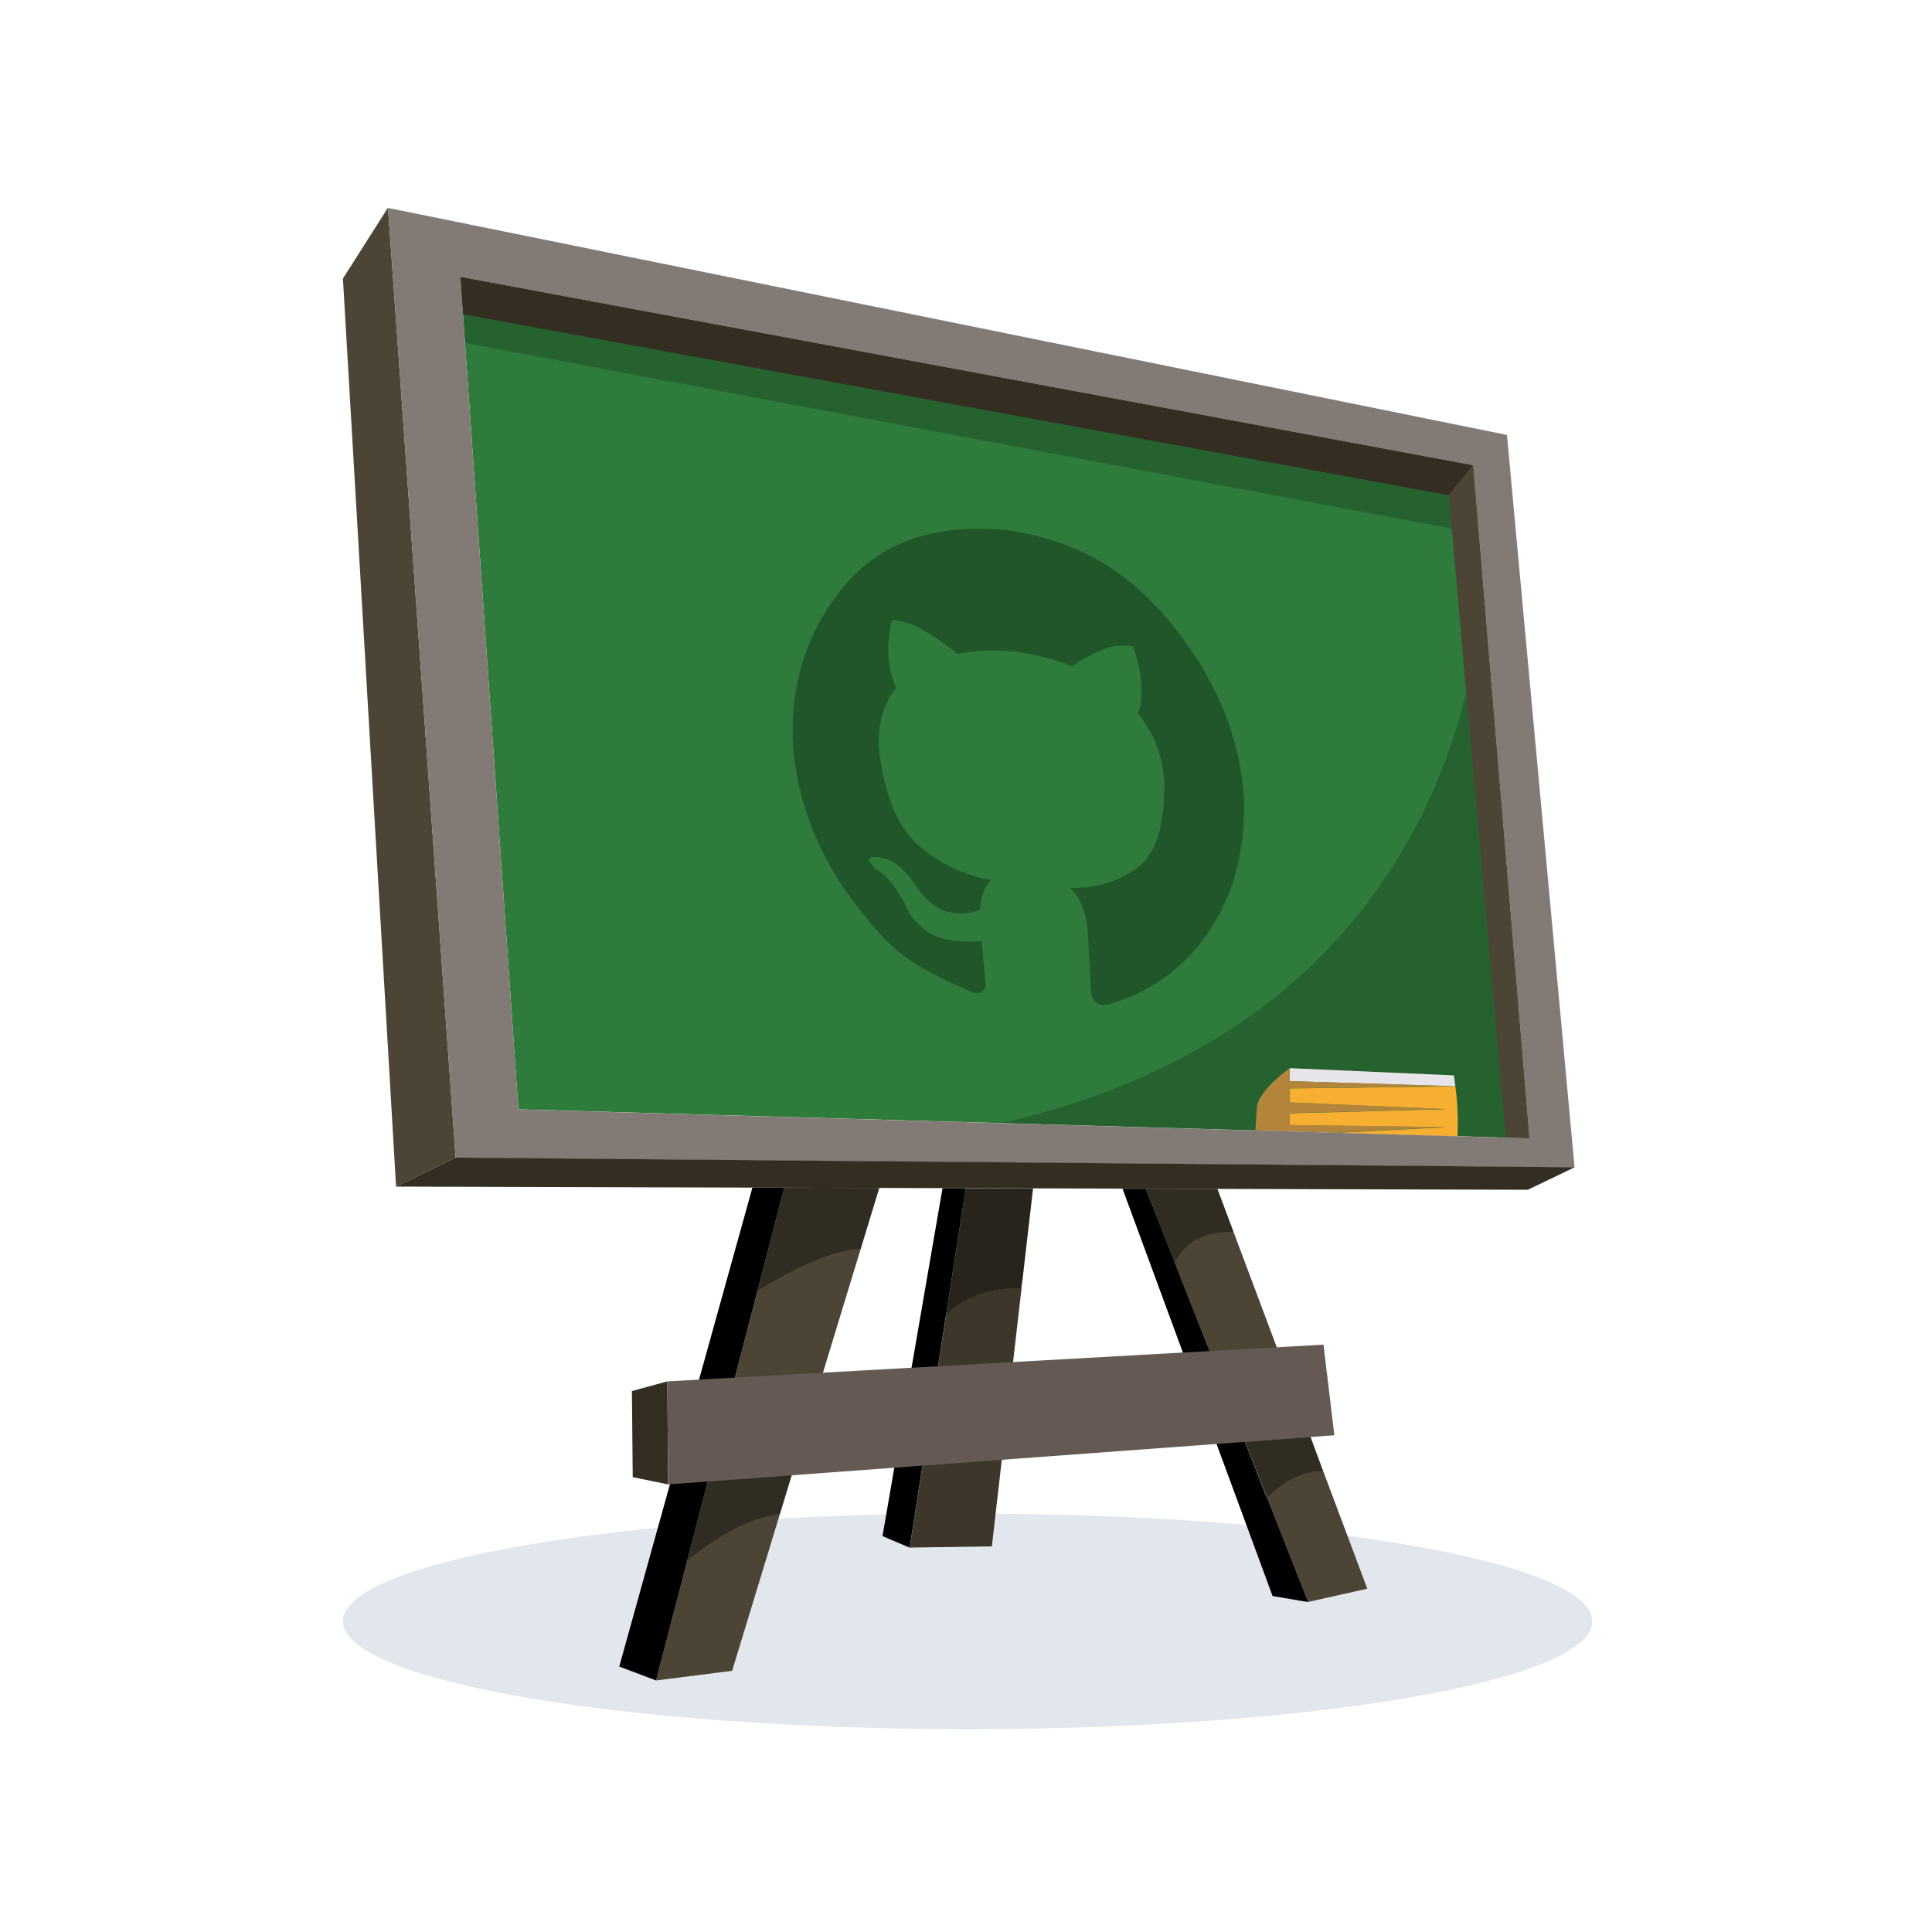 <svg width="384" height="384" viewBox="0 0 384 384" fill="none" xmlns="http://www.w3.org/2000/svg">
<path d="M192.317 343.68C260.887 343.68 316.474 334.087 316.474 322.253C316.474 310.419 260.887 300.826 192.317 300.826C123.747 300.826 68.16 310.419 68.16 322.253C68.16 334.087 123.747 343.68 192.317 343.68Z" fill="#E1E7EC"/>
<path d="M130.397 334.003L145.517 332.083L174.759 236.112L155.895 236.064L130.397 334.003Z" fill="#4C4434"/>
<path d="M259.997 318.403L271.757 315.763L241.968 236.304L227.712 236.266L259.997 318.403Z" fill="#4C4434"/>
<path d="M91.517 55.037L103.037 220.483L303.994 226.243L292.8 92.477L91.517 55.037Z" fill="#2E7B3C"/>
<path d="M77.117 41.28L68.16 55.363L78.72 235.843L90.557 230.083L77.117 41.28Z" fill="#4C4434"/>
<path d="M132.634 274.56L125.597 276.48L125.76 293.597L132.797 295.037L132.634 274.56Z" fill="#332D22"/>
<path d="M188.026 261.398V261.514L180.816 307.594L197.136 307.354L203.261 254.141L202.896 255.994C195.082 255.859 190.493 258.883 188.026 261.398Z" fill="#3D362A"/>
<path d="M205.315 236.198L204.451 243.648L205.315 236.198Z" fill="#3D362A"/>
<path opacity="0.35" d="M203.242 254.141L204.451 243.648L203.242 254.15V254.141Z" fill="black"/>
<path d="M191.971 236.208L188.026 261.446C190.493 258.931 195.091 255.907 202.877 256.051L203.242 254.198L204.451 243.696L205.315 236.246L191.971 236.208Z" fill="#3D362A"/>
<path opacity="0.35" d="M191.971 236.208L188.026 261.446C190.493 258.931 195.091 255.907 202.877 256.051L203.242 254.198L204.451 243.696L205.315 236.246L191.971 236.208Z" fill="black"/>
<path d="M191.971 236.16L187.335 236.15L175.402 305.318L180.797 307.603L188.007 261.514L188.026 261.398L191.971 236.16Z" fill="black"/>
<path opacity="0.35" d="M150.547 256.589C154.877 253.853 164.17 248.506 171.072 248.218L174.759 236.112H155.895L150.547 256.589Z" fill="black"/>
<path d="M149.549 236.045L123.082 331.238L130.397 334.003L155.894 236.064L149.549 236.045Z" fill="black"/>
<g opacity="0.55">
<path opacity="0.55" d="M232.196 123.226C240.989 133.68 246.596 145.805 247.287 159.485C247.383 169.958 244.868 178.685 239.808 185.827C235.033 192.687 227.966 197.617 219.879 199.728C219.479 199.797 219.068 199.771 218.679 199.653C218.291 199.534 217.936 199.327 217.642 199.046C217.198 198.575 216.93 197.965 216.884 197.318L216.202 185.174C216.087 183.336 215.669 181.529 214.964 179.827C214.45 178.571 213.697 177.427 212.746 176.458C217.432 176.677 222.057 175.326 225.888 172.618C229.728 169.91 231.543 164.179 231.399 155.338C231.254 152.841 230.73 150.38 229.844 148.042C228.972 145.806 227.757 143.721 226.244 141.859C226.702 140.456 226.925 138.987 226.906 137.51C226.894 134.44 226.308 131.399 225.178 128.544C225.178 128.342 224.218 128.285 222.183 128.362C220.148 128.438 217.143 129.792 213.024 132.413C209.37 130.922 205.524 129.953 201.6 129.533C197.853 129.102 194.061 129.251 190.359 129.974C185.751 126.394 182.4 124.33 180.336 123.802C178.272 123.274 177.255 123.12 177.274 123.322C176.507 126.195 176.344 129.195 176.794 132.134C177.022 133.724 177.468 135.275 178.119 136.742C176.796 138.378 175.834 140.276 175.296 142.31C174.71 144.646 174.528 147.065 174.759 149.462C175.911 158.534 178.599 164.822 182.957 168.355C186.983 171.76 191.845 174.03 197.04 174.931C196.355 175.549 195.828 176.323 195.504 177.187C195.067 178.354 194.815 179.581 194.756 180.826C192.967 181.525 191.02 181.714 189.13 181.373C186.644 181.104 184.215 179.232 181.805 175.738C181.066 174.592 180.185 173.544 179.184 172.618C177.973 171.386 176.385 170.595 174.672 170.371C172.964 170.256 172.368 170.582 172.877 171.331C173.444 172.164 174.197 172.854 175.076 173.347C176.283 174.299 177.313 175.456 178.119 176.765C178.879 177.871 179.556 179.033 180.144 180.24C180.637 181.757 181.965 183.357 184.128 185.04C186.292 186.723 189.952 187.398 195.111 187.066L195.888 195.331C195.92 195.622 195.89 195.917 195.799 196.195C195.708 196.473 195.558 196.728 195.36 196.944C194.957 197.386 194.228 197.472 193.172 197.203C180.231 191.443 177.12 189.062 169.527 179.059C163.155 170.685 159.109 160.776 157.796 150.336C156.471 136.301 160.57 124.848 168.202 116.016C175.834 107.184 186.576 104.17 199.815 105.331C213.044 107.174 223.191 112.531 232.196 123.226Z" fill="black"/>
</g>
<path opacity="0.1" d="M263.05 267.264L240.336 268.531C242.515 269.03 258.106 272.938 264.931 285.302H265.21L263.05 267.264Z" fill="black"/>
<path opacity="0.35" d="M140.688 294.461L136.599 310.176C139.431 307.786 147.072 301.93 155.021 300.883L157.354 293.203L140.688 294.461Z" fill="black"/>
<path d="M251.837 297.763L246.922 286.618L247.498 286.57L227.722 236.266H223.114L252.931 317.222L260.007 318.422L251.885 297.744L251.837 297.763Z" fill="black"/>
<path opacity="0.35" d="M262.935 292.349L260.516 285.629L247.488 286.589L251.875 297.744C252.192 297.36 256.685 292.349 262.935 292.349Z" fill="black"/>
<path d="M251.837 297.763L247.45 286.608L246.874 286.656L251.837 297.763Z" fill="black"/>
<path opacity="0.35" d="M251.837 297.763L247.45 286.608L246.874 286.656L251.837 297.763Z" fill="black"/>
<path d="M265.21 285.264L263.05 267.264L132.634 274.56L132.797 295.037L140.688 294.461L157.354 293.222L246.912 286.618L260.515 285.61L265.21 285.264Z" fill="#645A53"/>
<path opacity="0.2" d="M303.562 226.224H303.956L294.528 113.616L303.946 226.176L303.562 226.224Z" fill="black"/>
<path opacity="0.2" d="M199.066 223.229L249.524 224.688L249.85 219.754C250.57 216.394 256.33 212.314 256.33 212.314L288.97 213.754C288.97 213.754 289.104 214.598 289.258 215.894C289.711 219.189 289.859 222.518 289.7 225.84L299.3 226.118L291.437 137.52C284.717 165.37 263.828 208.426 199.066 223.229Z" fill="black"/>
<path opacity="0.2" d="M255.581 224.851L255.87 224.861L255.639 224.851H255.581Z" fill="black"/>
<path d="M289.258 215.885L256.33 214.925L289.21 215.942L256.33 216.336V219.13L287.53 220.464L256.33 221.29V223.632L287.53 224.045L265.68 225.178L289.68 225.869C289.849 222.535 289.707 219.193 289.258 215.885V215.885Z" fill="#F6AF30"/>
<path d="M289.258 215.885C289.104 214.589 288.97 213.744 288.97 213.744L256.33 212.304V214.886L289.258 215.885Z" fill="#E7E5EA"/>
<path d="M287.53 224.006L256.33 223.593V221.251L287.53 220.426L256.33 219.091V216.298L289.21 215.904L256.33 214.886V212.304C256.33 212.304 250.57 216.384 249.85 219.744L249.523 224.678L255.581 224.851H255.869L265.68 225.129L287.53 224.006Z" fill="#B3843C"/>
<path d="M299.52 86.448L77.117 41.328L90.557 230.131L312.96 232.051L299.52 86.448ZM91.517 55.037L292.8 92.477L303.994 226.243H303.59L299.28 226.128L103.037 220.502L91.517 55.037Z" fill="#827A75"/>
<path opacity="0.2" d="M91.517 55.037L206.093 76.349L91.517 55.037Z" fill="black"/>
<path d="M290.093 95.799L292.8 92.477L206.093 76.349L91.517 55.037L92.026 62.458H92.035L287.952 98.429L290.093 95.799Z" fill="#332D22"/>
<path opacity="0.2" d="M92.035 62.458L92.438 68.17L288.547 105.082L287.952 98.429L92.035 62.458Z" fill="black"/>
<path opacity="0.2" d="M290.093 95.799L287.952 98.429L290.093 95.799Z" fill="black"/>
<path d="M294.567 113.664L292.8 92.477L290.093 95.798L287.952 98.429L288.547 105.082L291.418 137.51L299.28 226.109L303.591 226.224H303.6L303.984 226.234L294.567 113.664Z" fill="#4C4434"/>
<path opacity="0.35" d="M227.722 236.266L233.482 250.944C234.711 248.275 237.744 244.752 245.165 244.829L241.968 236.304L227.722 236.266Z" fill="black"/>
<path d="M312.96 232.003L90.557 230.083L78.72 235.843L149.549 236.045L155.895 236.064L174.759 236.112L187.335 236.15L191.971 236.16L205.315 236.198L223.104 236.246L227.712 236.266L241.968 236.304L303.677 236.477L312.96 232.003Z" fill="#332D22"/>
</svg>

